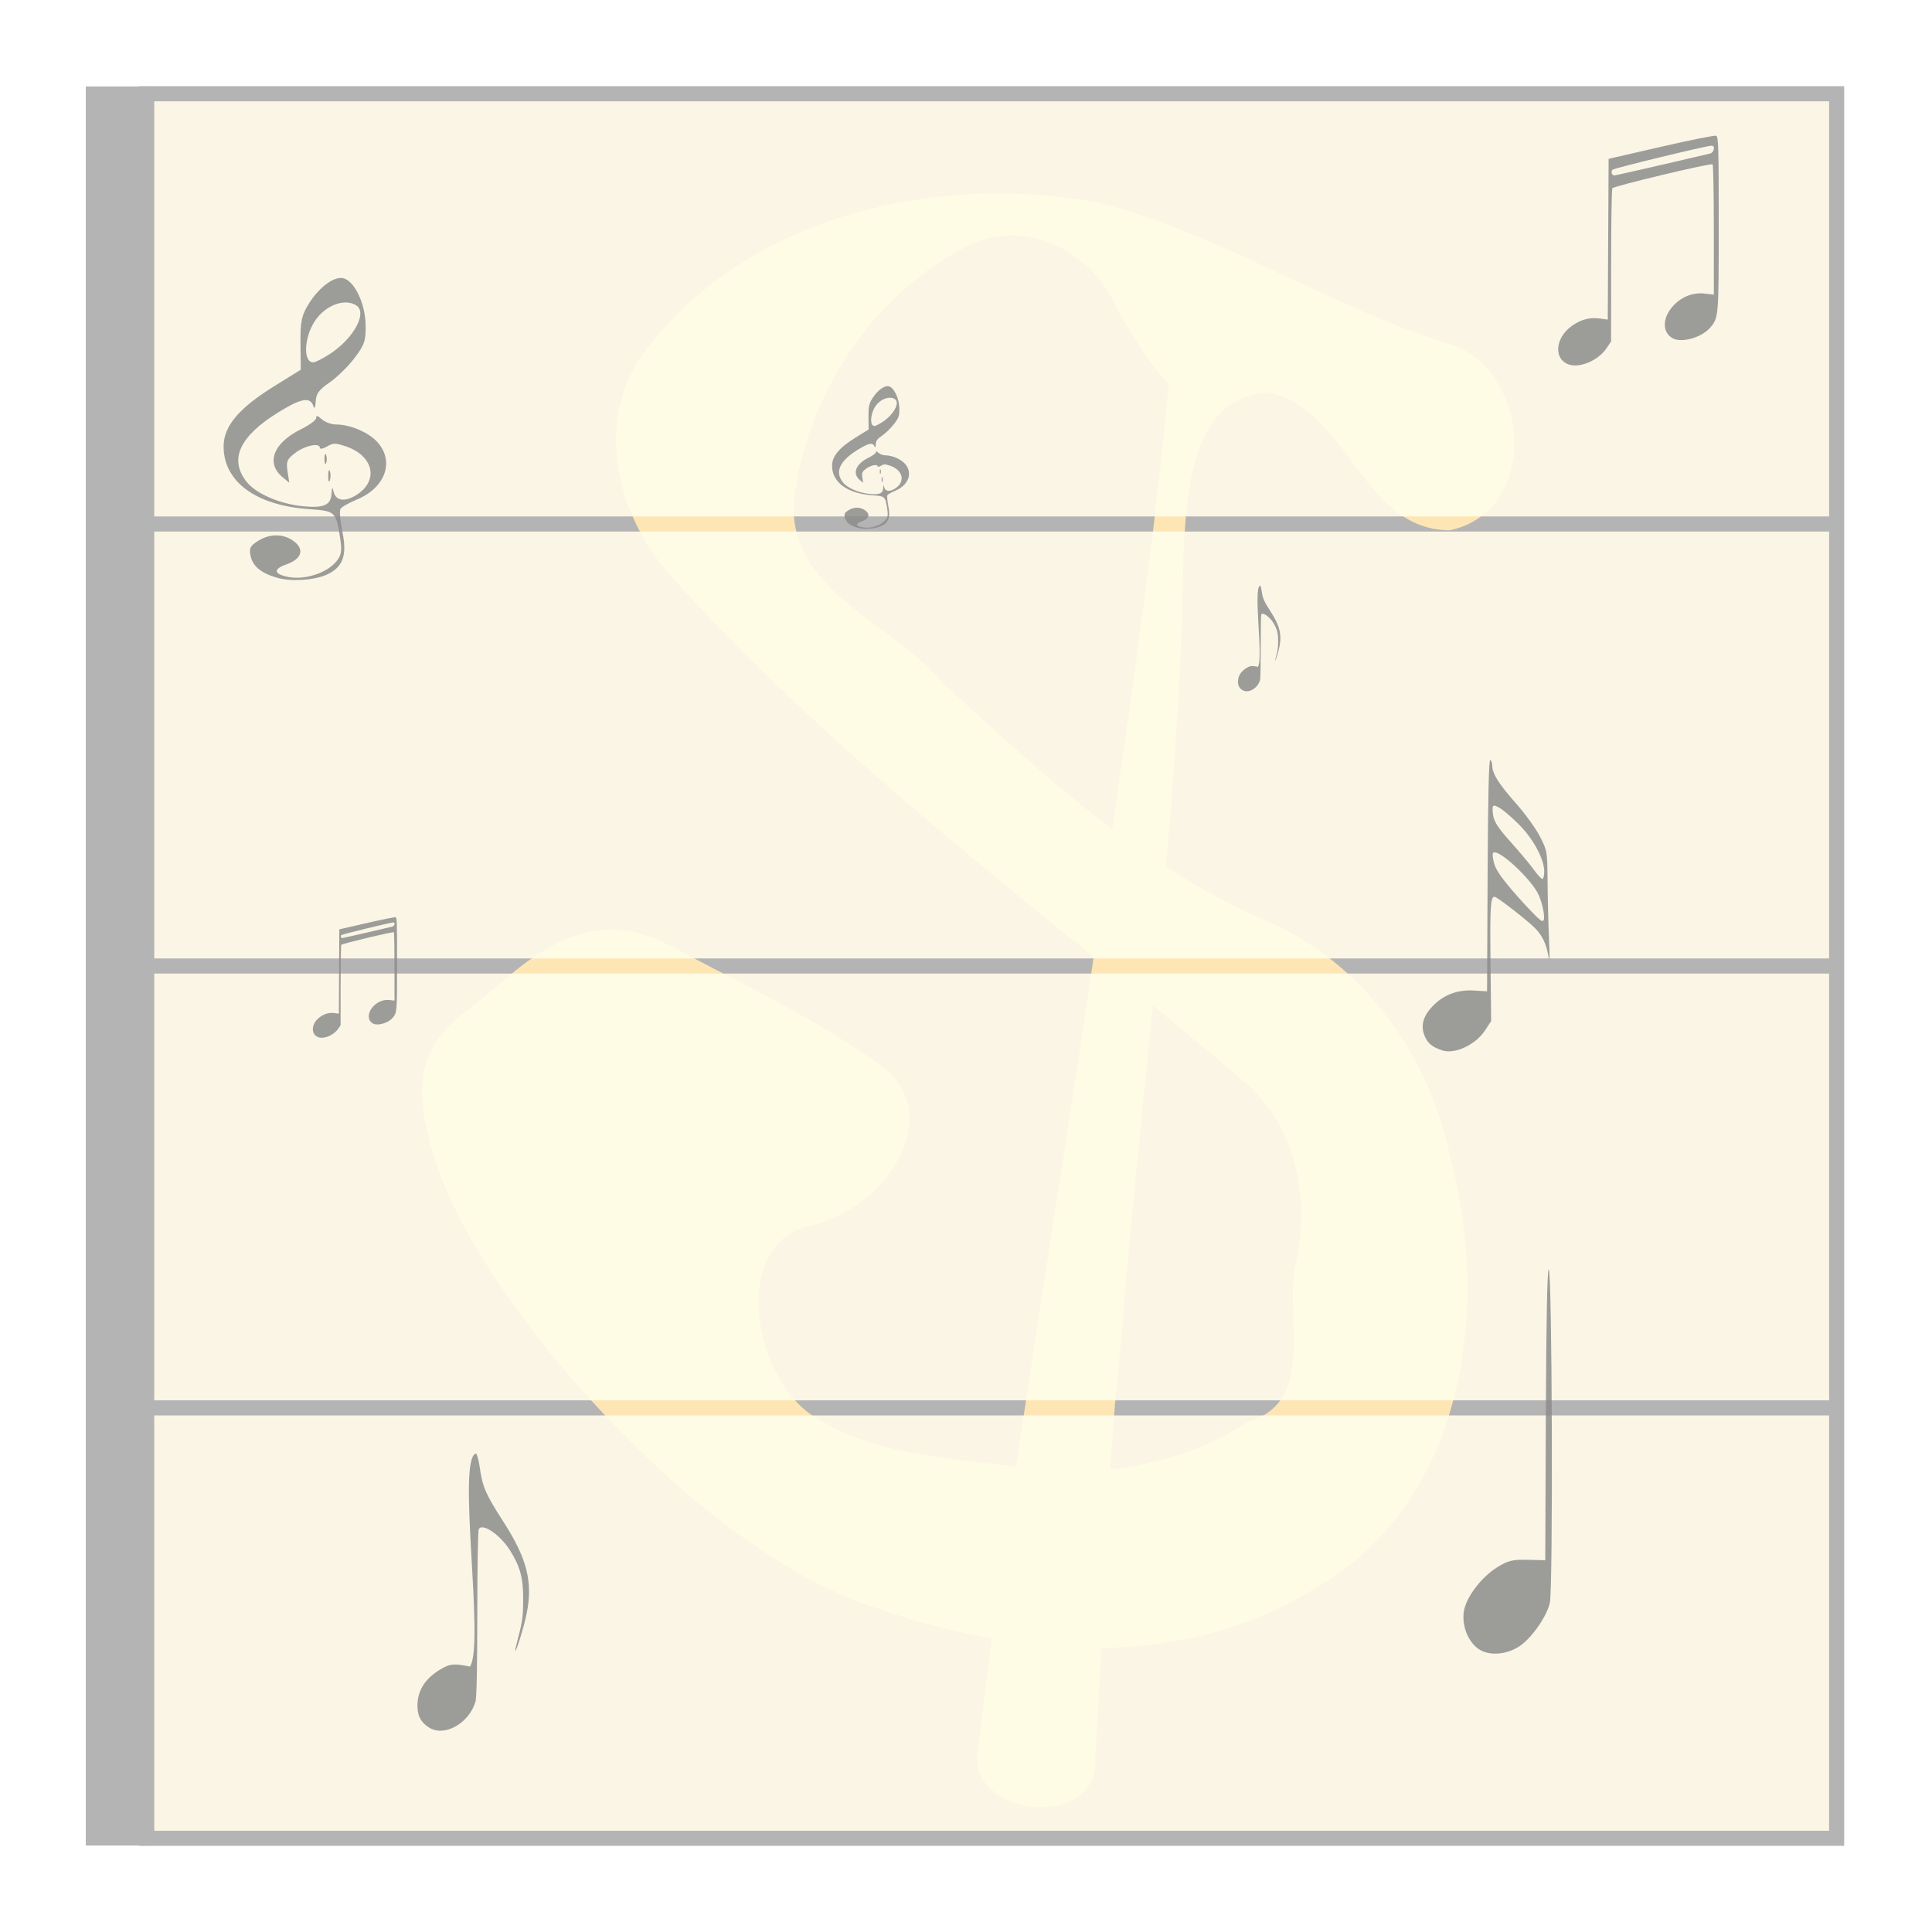 <?xml version="1.0" encoding="UTF-8" standalone="no"?>
<!-- Created with Inkscape (http://www.inkscape.org/) -->

<svg
   xmlns:dc="http://purl.org/dc/elements/1.1/"
   xmlns:cc="http://creativecommons.org/ns#"
   xmlns:rdf="http://www.w3.org/1999/02/22-rdf-syntax-ns#"
   xmlns:svg="http://www.w3.org/2000/svg"
   xmlns="http://www.w3.org/2000/svg"
   version="1.1"
   width="240"
   height="240"
   id="svg2985">
  <defs
     id="defs2987">
    <filter
       color-interpolation-filters="sRGB"
       id="filter4484">
      <feGaussianBlur
         result="result8"
         stdDeviation="5"
         id="feGaussianBlur4486" />
      <feComposite
         in2="result8"
         operator="in"
         in="SourceGraphic"
         result="result6"
         id="feComposite4488" />
      <feComposite
         in2="result6"
         operator="in"
         result="result11"
         id="feComposite4490" />
      <feFlood
         flood-color="rgb(255,255,255)"
         flood-opacity="1"
         in="result11"
         result="result10"
         id="feFlood4492" />
      <feBlend
         in2="result11"
         mode="multiply"
         in="result10"
         result="result12"
         id="feBlend4494" />
      <feComposite
         in2="SourceGraphic"
         operator="in"
         in="result12"
         result="fbSourceGraphic"
         id="feComposite4496" />
      <feFlood
         in="fbSourceGraphic"
         flood-color="rgb(75,101,154)"
         result="result6"
         id="feFlood4498" />
      <feComposite
         in2="result6"
         operator="arithmetic"
         k1="0.5"
         k2="0.3"
         k3="0.3"
         k4="0"
         in="fbSourceGraphic"
         result="result2"
         id="feComposite4500" />
      <feColorMatrix
         type="matrix"
         values="1 0 0 -1 0 1 0 1 -1 0 1 0 0 -1 0 -0.8 -1 0 3.9 -2.7 "
         in="result2"
         result="fbSourceGraphicAlpha"
         id="feColorMatrix4502" />
      <feGaussianBlur
         stdDeviation="0.5"
         in="fbSourceGraphicAlpha"
         result="result0"
         id="feGaussianBlur4504" />
      <feDiffuseLighting
         in="result0"
         result="result13"
         surfaceScale="50"
         diffuseConstant="0.7"
         lighting-color="#ffffff"
         id="feDiffuseLighting4506">
        <feDistantLight
           azimuth="225"
           elevation="20"
           id="feDistantLight4508" />
      </feDiffuseLighting>
      <feSpecularLighting
         in="result0"
         result="result1"
         lighting-color="#ffffff"
         surfaceScale="10"
         specularConstant="0.7"
         specularExponent="20"
         id="feSpecularLighting4510">
        <feDistantLight
           azimuth="225"
           elevation="45"
           id="feDistantLight4512" />
      </feSpecularLighting>
      <feBlend
         in2="SourceGraphic"
         mode="screen"
         in="result13"
         result="result5"
         id="feBlend4514" />
      <feComposite
         in2="result5"
         operator="arithmetic"
         k1="0"
         k2="1"
         k3="1"
         k4="0"
         in="result1"
         result="result9"
         id="feComposite4516" />
      <feComposite
         in2="SourceGraphic"
         operator="in"
         result="fbSourceGraphic"
         id="feComposite4518" />
      <feColorMatrix
         id="feColorMatrix4520"
         values="0 0 0 -1 0 0 0 0 -1 0 0 0 0 -1 0 0 0 0 1 0"
         in="fbSourceGraphic"
         result="fbSourceGraphicAlpha" />
      <feFlood
         in="fbSourceGraphic"
         result="flood"
         flood-color="rgb(0,0,0)"
         flood-opacity="0.4"
         id="feFlood4522" />
      <feComposite
         in2="fbSourceGraphic"
         operator="in"
         in="flood"
         result="composite1"
         id="feComposite4524" />
      <feGaussianBlur
         result="blur"
         stdDeviation="2"
         id="feGaussianBlur4526" />
      <feOffset
         result="offset"
         dy="4"
         dx="4"
         id="feOffset4528" />
      <feComposite
         in2="offset"
         operator="over"
         in="fbSourceGraphic"
         result="fbSourceGraphic"
         id="feComposite4530" />
      <feColorMatrix
         id="feColorMatrix4532"
         values="0 0 0 -1 0 0 0 0 -1 0 0 0 0 -1 0 0 0 0 1 0"
         in="fbSourceGraphic"
         result="fbSourceGraphicAlpha" />
      <feGaussianBlur
         in="fbSourceGraphic"
         stdDeviation="1.5"
         result="result6"
         id="feGaussianBlur4534" />
      <feComposite
         in2="result6"
         operator="atop"
         in="fbSourceGraphic"
         result="result8"
         id="feComposite4536" />
      <feComposite
         in2="fbSourceGraphicAlpha"
         operator="atop"
         in="result8"
         result="fbSourceGraphic"
         id="feComposite4538" />
      <feColorMatrix
         id="feColorMatrix4540"
         values="0 0 0 -1 0 0 0 0 -1 0 0 0 0 -1 0 0 0 0 1 0"
         in="fbSourceGraphic"
         result="fbSourceGraphicAlpha" />
      <feGaussianBlur
         in="fbSourceGraphic"
         stdDeviation="1.5"
         result="result6"
         id="feGaussianBlur4542" />
      <feComposite
         in2="result6"
         operator="atop"
         in="fbSourceGraphic"
         result="result8"
         id="feComposite4544" />
      <feComposite
         in2="fbSourceGraphicAlpha"
         operator="atop"
         in="result8"
         result="result9"
         id="feComposite4546" />
    </filter>
    <filter
       x="-0.15"
       y="-0.15"
       width="1.3"
       height="1.3"
       color-interpolation-filters="sRGB"
       id="filter4638">
      <feGaussianBlur
         result="result1"
         in="SourceGraphic"
         stdDeviation="3"
         id="feGaussianBlur4640" />
      <feTurbulence
         result="result0"
         numOctaves="5"
         baseFrequency="0.05"
         type="turbulence"
         id="feTurbulence4642" />
      <feDisplacementMap
         in2="result0"
         scale="3"
         xChannelSelector="R"
         yChannelSelector="G"
         in="result1"
         result="result2"
         id="feDisplacementMap4644" />
      <feBlend
         in2="result2"
         mode="multiply"
         in="result2"
         result="result5"
         id="feBlend4646" />
      <feGaussianBlur
         result="result4"
         in="result2"
         stdDeviation="5"
         id="feGaussianBlur4648" />
      <feComposite
         in2="result5"
         operator="arithmetic"
         k1="1"
         k2="0.25"
         k3="1"
         k4="0"
         in="result4"
         result="result6"
         id="feComposite4650" />
      <feComposite
         in2="result2"
         operator="in"
         id="feComposite4652" />
    </filter>
    <filter
       y="-0.25"
       height="1.5"
       color-interpolation-filters="sRGB"
       id="filter4211">
      <feGaussianBlur
         stdDeviation="1.5"
         result="result6"
         id="feGaussianBlur4213" />
      <feComposite
         in2="result6"
         operator="atop"
         in="SourceGraphic"
         result="result8"
         id="feComposite4215" />
      <feComposite
         in2="SourceAlpha"
         operator="atop"
         in="result8"
         result="fbSourceGraphic"
         id="feComposite4217" />
      <feColorMatrix
         id="feColorMatrix4247"
         values="0 0 0 -1 0 0 0 0 -1 0 0 0 0 -1 0 0 0 0 1 0"
         in="fbSourceGraphic"
         result="fbSourceGraphicAlpha" />
      <feGaussianBlur
         in="fbSourceGraphic"
         result="result6"
         stdDeviation="5"
         id="feGaussianBlur4249" />
      <feComposite
         in2="result6"
         operator="atop"
         in="fbSourceGraphic"
         result="result8"
         id="feComposite4251" />
      <feComposite
         in2="fbSourceGraphicAlpha"
         operator="over"
         in="result8"
         result="result9"
         id="feComposite4253" />
      <feColorMatrix
         result="result10"
         values="1 0 0 0 0 0 1 0 0 0 0 0 1 0 0 0 0 0 1 0 "
         id="feColorMatrix4255" />
      <feBlend
         in2="result6"
         mode="normal"
         in="result10"
         id="feBlend4257" />
    </filter>
    <filter
       x="-0.15"
       y="-0.15"
       width="1.3"
       height="1.3"
       color-interpolation-filters="sRGB"
       id="filter3956">
      <feGaussianBlur
         result="result1"
         in="SourceGraphic"
         stdDeviation="3"
         id="feGaussianBlur3958" />
      <feTurbulence
         result="result0"
         numOctaves="5"
         baseFrequency="0.05"
         type="turbulence"
         id="feTurbulence3960" />
      <feDisplacementMap
         in2="result0"
         scale="3"
         xChannelSelector="R"
         yChannelSelector="G"
         in="result1"
         result="result2"
         id="feDisplacementMap3962" />
      <feBlend
         in2="result2"
         mode="multiply"
         in="result2"
         result="result5"
         id="feBlend3964" />
      <feGaussianBlur
         result="result4"
         in="result2"
         stdDeviation="5"
         id="feGaussianBlur3966" />
      <feComposite
         in2="result5"
         operator="arithmetic"
         k1="1"
         k2="0.25"
         k3="1"
         k4="0"
         in="result4"
         result="result6"
         id="feComposite3968" />
      <feComposite
         in2="result2"
         operator="in"
         id="feComposite3970" />
    </filter>
  </defs>
  <g
     transform="translate(0,-240)"
     id="g3094"
     style="display:inline">
    <g
       id="g3952"
       style="filter:url(#filter3956)">
      <path
         d="m 18.486,305.093 209.931,0 M 18.486,414.887 l 209.931,0 m -210.198,-54.886 209.931,0 M 18.219,251.651 l 209.931,0 0,216.702 -209.931,0 z"
         id="path3098"
         style="fill:#f7edc9;fill-opacity:0.314;stroke:#b4b4b4;stroke-width:1.857;stroke-linecap:butt;stroke-linejoin:miter;stroke-miterlimit:4;stroke-opacity:1;stroke-dasharray:none" />
      <path
         d="m 14.537,250.745 0,218.509"
         id="path3100"
         style="fill:none;stroke:#b4b4b4;stroke-width:7.765;stroke-linecap:butt;stroke-linejoin:miter;stroke-miterlimit:4;stroke-opacity:1;stroke-dasharray:none" />
    </g>
  </g>
  <g
     transform="translate(0,-240)"
     id="g4571"
     style="opacity:0.75;display:inline">
    <g
       id="g4054">
      <path
         d="m 18.486,305.093 c 69.977,0 139.954,0 209.931,0 M 18.486,414.887 c 69.977,0 139.954,0 209.931,0 M 18.219,360.002 c 69.977,0 139.954,0 209.931,0 M 18.219,251.651 c 69.977,0 139.954,0 209.931,0 0,72.234 0,144.468 0,216.702 -69.977,0 -139.954,0 -209.931,0 0,-72.234 0,-144.468 0,-216.702 z"
         id="path4573"
         style="fill:#f7edc9;fill-opacity:0.314;stroke:#b4b4b4;stroke-width:1.857;stroke-linecap:butt;stroke-linejoin:miter;stroke-miterlimit:4;stroke-opacity:1;stroke-dasharray:none" />
      <path
         d="m 14.537,250.745 c 0,72.836 0,145.673 0,218.509"
         id="path4575"
         style="fill:none;stroke:#b4b4b4;stroke-width:7.765;stroke-linecap:butt;stroke-linejoin:miter;stroke-miterlimit:4;stroke-opacity:1;stroke-dasharray:none" />
    </g>
  </g>
  <g
     id="g3174"
     style="display:inline">
    <g
       transform="translate(128.781,-32.198)"
       id="g3163"
       style="display:inline" />
    <g
       id="g4098"
       style="fill:#8c8c8c;fill-opacity:0.851">
      <g
         transform="matrix(0.495,0,0,0.611,-177.062,161.833)"
         id="g3168-1"
         style="fill:#8c8c8c;fill-opacity:0.851;display:inline">
        <path
           d="m 465.455,86.402 c -2.103,-1.042 -2.996,-2.375 -2.996,-4.471 0,-3.092 1.911,-5.529 5.82,-7.42 2.345,-1.134 3.307,-1.205 7.367,-0.537 3.751,-4.575 -3.381,-42.291 1.507,-43.33 0.267,0.094 0.705,1.436 0.975,2.983 0.666,3.817 1.502,5.364 5.872,10.86 5.962,7.499 7.447,12.206 5.885,18.654 -0.616,2.545 -2.653,7.916 -2.9,7.649 -0.059,-0.064 0.368,-1.565 0.95,-3.335 0.83,-2.527 1.059,-4.05 1.068,-7.082 0.012,-4.414 -0.746,-6.717 -3.291,-10.003 -2.503,-3.231 -7.038,-5.715 -7.877,-4.315 -0.192,0.32 -0.352,8.054 -0.355,17.187 -0.004,10.648 -0.161,17.038 -0.437,17.813 -1.574,4.416 -7.732,7.259 -11.587,5.348 z"
           id="path3170-7"
           style="fill:#8c8c8c;fill-opacity:0.851" />
      </g>
      <g
         transform="matrix(0.528,0,0,0.394,-151.059,7.707)"
         id="g3188-4"
         style="fill:#8c8c8c;fill-opacity:0.851;display:inline">
        <path
           d="m 351.336,162.617 c -3.795,-1.45 -5.746,-3.591 -6.278,-6.888 -0.396,-2.458 -0.115,-3.196 1.833,-4.818 2.875,-2.394 6.215,-2.211 8.61,0.473 2.254,2.525 1.427,5.376 -2.03,7.003 -3.237,1.523 -2.973,3.142 0.652,4.008 3.688,0.881 8.648,-1.228 10.908,-4.637 1.356,-2.045 1.562,-3.376 1.129,-7.287 -0.97,-8.767 -1.091,-8.924 -7.326,-9.503 -12.52,-1.163 -20.129,-8.64 -20.129,-19.78 0,-6.334 3.562,-12.034 11.813,-18.905 l 6.342,-5.281 -0.066,-8.23 c -0.056,-6.908 0.251,-8.912 1.91,-12.481 2.597,-5.586 6.31,-9.11 8.449,-8.017 2.532,1.293 4.844,8.027 4.961,14.445 0.092,5.093 -0.228,6.39 -2.616,10.607 -1.497,2.642 -4.137,6.109 -5.868,7.704 -2.53,2.332 -3.17,3.522 -3.265,6.076 -0.065,1.747 -0.292,2.422 -0.503,1.5 -0.72,-3.138 -2.784,-2.695 -8.19,1.758 -9.196,7.574 -11.72,14.834 -7.614,21.896 2.231,3.838 7.892,7.116 13.498,7.816 4.734,0.591 6.367,-0.395 6.543,-3.95 0.112,-2.259 0.183,-2.343 0.498,-0.594 0.494,2.738 2.49,3.216 5.052,1.212 5.741,-4.491 4.48,-12.705 -2.405,-15.67 -2.336,-1.006 -2.711,-0.992 -4.226,0.149 -0.969,0.731 -1.663,0.904 -1.663,0.415 0,-1.67 -3.384,-0.784 -5.679,1.487 -2.039,2.018 -2.294,2.798 -1.935,5.912 l 0.414,3.587 -1.569,-1.732 c -4.003,-4.418 -2.184,-10.819 4.288,-15.087 1.985,-1.309 3.61,-2.915 3.61,-3.569 0,-0.92 0.307,-0.824 1.356,0.424 0.746,0.887 2.222,1.612 3.28,1.612 3.476,0 7.878,2.575 9.933,5.812 3.876,6.103 1.591,14.223 -5.027,17.87 -1.822,1.004 -3.541,2.32 -3.819,2.923 -0.278,0.604 -0.071,3.922 0.46,7.375 1.122,7.289 0.102,11.019 -3.645,13.333 -2.932,1.811 -8.384,2.293 -11.685,1.031 z M 363.782,91.977 c 5.605,-4.949 8.83,-13.014 6.109,-15.279 -2.753,-2.292 -7.261,0.003 -9.706,4.942 -2.57,5.193 -2.811,13.047 -0.4,13.047 0.51,0 2.309,-1.219 3.997,-2.71 z m -0.466,38.615 c -0.01,-1.596 0.161,-2.334 0.379,-1.641 0.218,0.694 0.226,1.999 0.018,2.901 -0.208,0.902 -0.387,0.335 -0.396,-1.261 z m -0.889,-5.44 c 0,-1.396 0.179,-1.968 0.398,-1.269 0.219,0.698 0.219,1.841 0,2.539 -0.219,0.698 -0.398,0.127 -0.398,-1.269 z"
           id="path3190-0"
           style="fill:#8c8c8c;fill-opacity:0.851" />
      </g>
      <g
         transform="matrix(0.527,0,0,0.532,-61.214,21.72)"
         id="g3176-9"
         style="fill:#8c8c8c;fill-opacity:0.851;display:inline">
        <path
           d="m 456.122,204.444 c -2.404,-0.784 -3.489,-1.687 -4.202,-3.496 -0.917,-2.327 -0.294,-4.545 1.913,-6.809 2.585,-2.653 5.802,-3.884 9.599,-3.675 l 3.255,0.179 0.127,-27.175 c 0.083,-17.787 0.295,-27.065 0.613,-26.857 0.267,0.175 0.486,0.784 0.486,1.353 0,1.855 1.541,4.282 5.583,8.797 2.185,2.44 4.742,5.947 5.682,7.794 1.708,3.354 1.709,3.362 1.769,10.63 0.033,4.001 0.19,10.08 0.349,13.509 0.187,4.03 0.143,5.39 -0.125,3.846 -0.52,-2.995 -1.508,-5.024 -3.291,-6.757 -2.011,-1.954 -8.896,-7.221 -9.439,-7.221 -0.943,0 -1.09,2.427 -0.942,15.571 l 0.152,13.461 -1.466,2.212 c -2.214,3.34 -7.115,5.599 -10.061,4.639 z m 23.916,-32.172 c -0.139,-1.103 -0.653,-2.915 -1.14,-4.027 -1.621,-3.697 -9.685,-11.108 -10.8,-9.926 -0.189,0.2 -0.067,1.341 0.271,2.535 0.447,1.583 1.964,3.685 5.591,7.747 2.738,3.067 5.282,5.598 5.655,5.625 0.507,0.037 0.613,-0.453 0.423,-1.955 z m 0.125,-9.603 c 0,-2.918 -2.673,-7.784 -6.109,-11.123 -3.258,-3.166 -5.442,-4.683 -5.955,-4.139 -0.168,0.178 -0.149,1.201 0.041,2.274 0.261,1.475 1.269,2.97 4.134,6.129 2.084,2.298 4.509,5.172 5.39,6.386 0.881,1.214 1.804,2.208 2.05,2.208 0.247,0 0.449,-0.781 0.449,-1.736 z"
           id="path3178-4"
           style="fill:#8c8c8c;fill-opacity:0.851" />
      </g>
      <path
         d="m 39.591,128.858 c -1.025,-0.319 -0.954,-1.701 0.128,-2.498 0.582,-0.429 1.178,-0.598 1.81,-0.513 l 0.566,0.076 0.028,-5.237 0.028,-5.237 3.421,-0.787 c 1.882,-0.433 3.496,-0.757 3.587,-0.719 0.147,0.06 0.165,0.712 0.165,5.73 0,6.096 -0.003,6.126 -0.563,6.781 -0.552,0.646 -1.868,1.013 -2.446,0.682 -0.712,-0.407 -0.665,-1.39 0.104,-2.174 0.532,-0.543 1.26,-0.815 1.968,-0.736 l 0.619,0.07 0,-4.218 c 0,-2.32 -0.036,-4.242 -0.08,-4.271 -0.137,-0.091 -6.447,1.416 -6.532,1.56 -0.044,0.075 -0.081,2.351 -0.082,5.059 l -0.002,4.923 -0.3,0.445 c -0.522,0.774 -1.694,1.29 -2.418,1.065 z m 5.982,-13.012 c 1.625,-0.376 3.062,-0.711 3.193,-0.745 0.254,-0.064 0.347,-0.513 0.106,-0.513 -0.34,1.2e-4 -6.375,1.466 -6.474,1.573 -0.118,0.127 -0.036,0.369 0.125,0.369 0.052,0 1.424,-0.308 3.049,-0.684 z"
         id="path3104-8"
         style="fill:#8c8c8c;fill-opacity:0.851;display:inline" />
      <g
         transform="matrix(0.633,0,0,0.746,-154.5,55.937)"
         id="g3182-8"
         style="fill:#8c8c8c;fill-opacity:0.851;display:inline">
        <path
           d="m 534.232,199.601 c -2.068,-1.224 -3.295,-3.867 -2.888,-6.221 0.402,-2.325 3.365,-5.682 6.476,-7.339 2.166,-1.153 3.05,-1.342 6.022,-1.283 l 3.484,0.069 0.117,-24.218 c 0.076,-15.735 0.274,-24.218 0.567,-24.218 0.667,0 0.871,53.079 0.214,55.541 -0.614,2.299 -3.608,5.914 -5.989,7.231 -2.603,1.439 -5.995,1.624 -8.002,0.437 z"
           id="path3184-2"
           style="fill:#8c8c8c;fill-opacity:0.851" />
      </g>
      <path
         d="m 194.95,45.298 c -1.955,-0.608 -1.819,-3.242 0.244,-4.762 1.11,-0.818 2.247,-1.14 3.45,-0.978 l 1.079,0.145 0.053,-9.985 0.053,-9.985 6.523,-1.501 c 3.587,-0.826 6.665,-1.442 6.838,-1.371 0.279,0.115 0.315,1.357 0.315,10.923 0,11.622 -0.005,11.679 -1.073,12.928 -1.053,1.231 -3.562,1.93 -4.664,1.3 -1.357,-0.777 -1.267,-2.649 0.198,-4.145 1.015,-1.036 2.402,-1.555 3.751,-1.403 l 1.18,0.133 0,-8.041 c 0,-4.423 -0.069,-8.087 -0.153,-8.143 -0.261,-0.173 -12.29,2.7 -12.452,2.974 -0.084,0.142 -0.154,4.482 -0.156,9.645 l -0.003,9.386 -0.573,0.849 c -0.995,1.476 -3.23,2.46 -4.61,2.03 z m 11.404,-24.807 c 3.098,-0.718 5.837,-1.356 6.088,-1.42 0.484,-0.122 0.661,-0.978 0.203,-0.978 -0.648,2.2e-4 -12.154,2.795 -12.343,2.998 -0.226,0.243 -0.069,0.704 0.239,0.704 0.1,0 2.715,-0.587 5.813,-1.305 z"
         id="path3104-8-5"
         style="fill:#8c8c8c;fill-opacity:0.851;display:inline" />
      <g
         transform="matrix(0.188,0,0,0.233,66.844,65.6)"
         id="g3168-1-5"
         style="fill:#8c8c8c;fill-opacity:0.851;display:inline">
        <path
           d="m 465.455,86.402 c -2.103,-1.042 -2.996,-2.375 -2.996,-4.471 0,-3.092 1.911,-5.529 5.82,-7.42 2.345,-1.134 3.307,-1.205 7.367,-0.537 3.751,-4.575 -3.381,-42.291 1.507,-43.33 0.267,0.094 0.705,1.436 0.975,2.983 0.666,3.817 1.502,5.364 5.872,10.86 5.962,7.499 7.447,12.206 5.885,18.654 -0.616,2.545 -2.653,7.916 -2.9,7.649 -0.059,-0.064 0.368,-1.565 0.95,-3.335 0.83,-2.527 1.059,-4.05 1.068,-7.082 0.012,-4.414 -0.746,-6.717 -3.291,-10.003 -2.503,-3.231 -7.038,-5.715 -7.877,-4.315 -0.192,0.32 -0.352,8.054 -0.355,17.187 -0.004,10.648 -0.161,17.038 -0.437,17.813 -1.574,4.416 -7.732,7.259 -11.587,5.348 z"
           id="path3170-7-9"
           style="fill:#8c8c8c;fill-opacity:0.851" />
      </g>
      <g
         transform="matrix(0.25,0,0,0.186,18.687,35.309)"
         id="g3188-4-1"
         style="fill:#8c8c8c;fill-opacity:0.851;display:inline">
        <path
           d="m 351.336,162.617 c -3.795,-1.45 -5.746,-3.591 -6.278,-6.888 -0.396,-2.458 -0.115,-3.196 1.833,-4.818 2.875,-2.394 6.215,-2.211 8.61,0.473 2.254,2.525 1.427,5.376 -2.03,7.003 -3.237,1.523 -2.973,3.142 0.652,4.008 3.688,0.881 8.648,-1.228 10.908,-4.637 1.356,-2.045 1.562,-3.376 1.129,-7.287 -0.97,-8.767 -1.091,-8.924 -7.326,-9.503 -12.52,-1.163 -20.129,-8.64 -20.129,-19.78 0,-6.334 3.562,-12.034 11.813,-18.905 l 6.342,-5.281 -0.066,-8.23 c -0.056,-6.908 0.251,-8.912 1.91,-12.481 2.597,-5.586 6.31,-9.11 8.449,-8.017 2.532,1.293 4.844,8.027 4.961,14.445 0.092,5.093 -0.228,6.39 -2.616,10.607 -1.497,2.642 -4.137,6.109 -5.868,7.704 -2.53,2.332 -3.17,3.522 -3.265,6.076 -0.065,1.747 -0.292,2.422 -0.503,1.5 -0.72,-3.138 -2.784,-2.695 -8.19,1.758 -9.196,7.574 -11.72,14.834 -7.614,21.896 2.231,3.838 7.892,7.116 13.498,7.816 4.734,0.591 6.367,-0.395 6.543,-3.95 0.112,-2.259 0.183,-2.343 0.498,-0.594 0.494,2.738 2.49,3.216 5.052,1.212 5.741,-4.491 4.48,-12.705 -2.405,-15.67 -2.336,-1.006 -2.711,-0.992 -4.226,0.149 -0.969,0.731 -1.663,0.904 -1.663,0.415 0,-1.67 -3.384,-0.784 -5.679,1.487 -2.039,2.018 -2.294,2.798 -1.935,5.912 l 0.414,3.587 -1.569,-1.732 c -4.003,-4.418 -2.184,-10.819 4.288,-15.087 1.985,-1.309 3.61,-2.915 3.61,-3.569 0,-0.92 0.307,-0.824 1.356,0.424 0.746,0.887 2.222,1.612 3.28,1.612 3.476,0 7.878,2.575 9.933,5.812 3.876,6.103 1.591,14.223 -5.027,17.87 -1.822,1.004 -3.541,2.32 -3.819,2.923 -0.278,0.604 -0.071,3.922 0.46,7.375 1.122,7.289 0.102,11.019 -3.645,13.333 -2.932,1.811 -8.384,2.293 -11.685,1.031 z M 363.782,91.977 c 5.605,-4.949 8.83,-13.014 6.109,-15.279 -2.753,-2.292 -7.261,0.003 -9.706,4.942 -2.57,5.193 -2.811,13.047 -0.4,13.047 0.51,0 2.309,-1.219 3.997,-2.71 z m -0.466,38.615 c -0.01,-1.596 0.161,-2.334 0.379,-1.641 0.218,0.694 0.226,1.999 0.018,2.901 -0.208,0.902 -0.387,0.335 -0.396,-1.261 z m -0.889,-5.44 c 0,-1.396 0.179,-1.968 0.398,-1.269 0.219,0.698 0.219,1.841 0,2.539 -0.219,0.698 -0.398,0.127 -0.398,-1.269 z"
           id="path3190-0-0"
           style="fill:#8c8c8c;fill-opacity:0.851" />
      </g>
    </g>
  </g>
  <g
     id="g4368"
     style="display:inline">
    <path
       d="m 131.012,38.154 c -2.898,-6.607 -11.046,-10.586 -17.699,-6.955 -11.027,5.712 -18.794,17.562 -20.202,29.839 -0.806,10.681 11.601,14.426 17.4,21.438 11.745,10.754 23.606,21.903 38.457,28.242 11.193,4.88 18.787,15.498 21.364,27.244 4.464,16.591 2.531,37.16 -11.707,48.569 -16.129,12.218 -36.169,12.063 -56.879,4.728 -20.711,-7.335 -44.486,-34.926 -50.253,-50.554 -5.768,-15.628 0.891,-17.255 7.125,-22.801 6.234,-5.546 12.436,-8.418 20.249,-4.184 7.813,4.233 16.626,8.318 24.415,13.901 7.789,5.582 1.069,16.843 -8.277,18.927 -9.347,2.084 -6.838,17.682 0.332,22.418 7.169,4.736 16.161,4.922 24.896,6.123 8.735,1.201 18.566,-0.249 26.324,-5.36 8.499,-2.621 4.095,-12.546 5.773,-18.97 1.64,-7.754 -0.119,-16.342 -6.524,-21.506 C 123.209,110.062 98.956,92.509 79.014,70.431 72.25,63.303 69.263,51.495 75.772,43.227 87.849,27.383 110.006,22.513 128.851,25.958 c 14.77,3.733 27.62,12.528 42.162,16.891 9.008,3.686 9.816,19.528 -0.609,21.745 -10.26,-0.009 -11.931,-14.176 -21.186,-16.2 -9.434,0.138 -9.863,12.241 -10.209,19.256 -0.466,31.062 -4.992,61.872 -7.379,92.813 -1.775,16.155 -1.947,32.419 -3.013,48.61 0.79,9.097 -15.928,7.238 -13.738,-1.294 3.587,-30.578 9.388,-64.031 13.337,-91.417 3.949,-27.386 7.307,-48.578 9.445,-73.035 2.351,-7.959 4.777,10.21 -1.047,3.248 -2.245,-2.533 -3.934,-5.494 -5.602,-8.421 z"
       transform="matrix(1.054,0,0,1.054,-3.723,-6.424)"
       id="path4372"
       style="font-size:201.87px;font-style:normal;font-variant:normal;font-weight:normal;font-stretch:normal;line-height:125%;letter-spacing:0px;word-spacing:0px;fill:#fca900;fill-opacity:1;stroke:none;filter:url(#filter4484);font-family:Segoe Print;-inkscape-font-specification:Segoe Print" />
  </g>
</svg>
